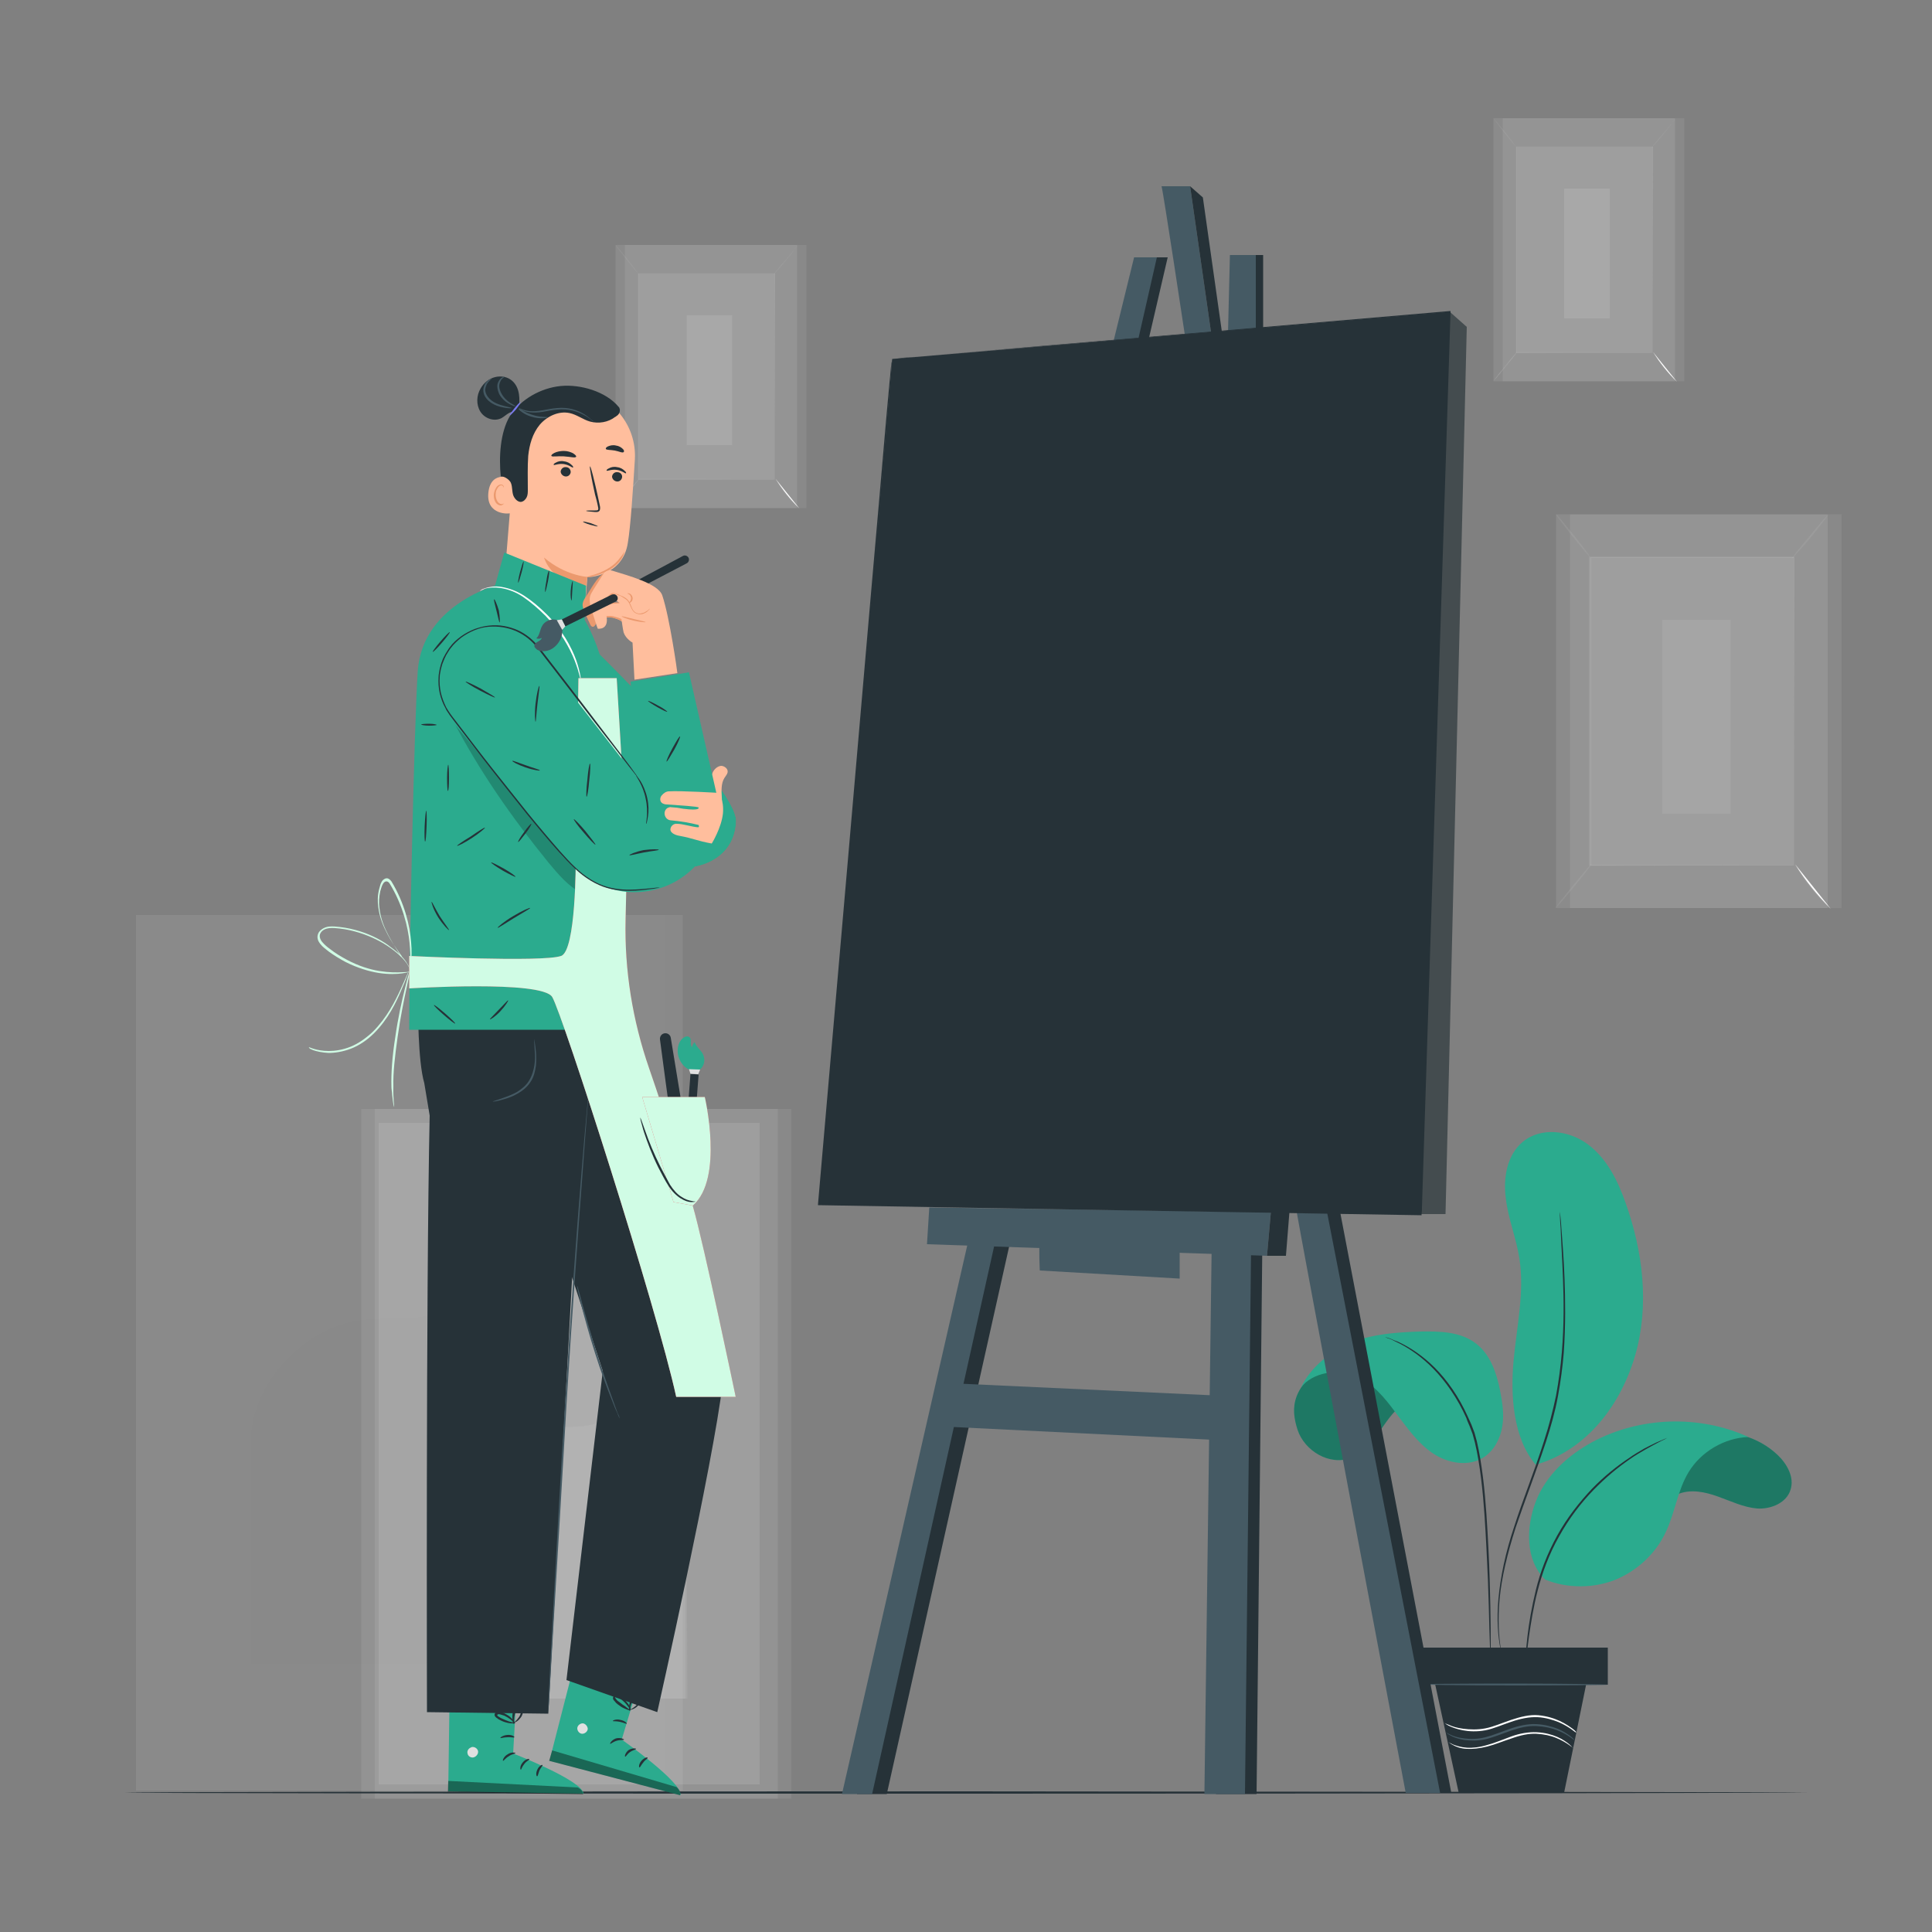 <?xml version="1.0" encoding="utf-8"?>
<!-- Generator: Adobe Illustrator 23.0.1, SVG Export Plug-In . SVG Version: 6.00 Build 0)  -->
<svg version="1.1" id="Layer_1" xmlns="http://www.w3.org/2000/svg" xmlns:xlink="http://www.w3.org/1999/xlink" x="0px" y="0px"
	 viewBox="0 0 500 500" style="enable-background:new 0 0 500 500;" xml:space="preserve">
<rect x="0" y="0" width="500" height="500" fill="#808080" stroke="none"/>
<style type="text/css">
	.st0{opacity:0.1;fill:#E0E0E0;enable-background:new    ;}
	.st1{opacity:0.1;}
	.st2{fill:#EBEBEB;}
	.st3{fill:#FAFAFA;}
	.st4{fill:#E0E0E0;}
	.st5{fill:#F5F5F5;}
	.st6{fill:#FFFFFF;}
	.st7{fill:#263238;}
	.st8{fill:#FFBE9D;}
	.st9{fill:#EB996E;}
	.st10{fill:#455A64;}
	.st11{fill:#797AED;}
	.st12{fill:#2BAB8E;}
	.st13{opacity:0.4;enable-background:new    ;}
	.st14{fill:#E8505B;}
	.st15{opacity:0.2;enable-background:new    ;}
	.st16{fill:#D0FCE5;}
	.st17{opacity:0.3;enable-background:new    ;}
	.st18{fill:#444C4F;}
</style>
<g id="Background_Complete">
	<path class="st0" d="M97,287h107.8v178.5H97V287z"/>
	<g class="st1">
		<path class="st2" d="M93.5,287h107.8v178.5H93.5V287z"/>
	</g>
	<g class="st1">
		<path class="st3" d="M98,290.6h98.6v171.2H98V290.6z"/>
	</g>
	<g class="st1">
		<path class="st2" d="M116.8,312.9h60.6v126.7h-60.6L116.8,312.9z"/>
	</g>
	<g class="st1">
		<path class="st4" d="M116.8,394.7c-0.1-11.8,10.5-23.4,22.2-25c5.6-0.8,11.5,0.3,16.8-1.8c9.3-3.8,12.3-16.2,21.7-19.9l0.4,91.6
			h-61.1L116.8,394.7L116.8,394.7z"/>
	</g>
	<g class="st1">
		<path class="st4" d="M39.8,236.8h136.9v226.6H39.8V236.8z"/>
		<path class="st2" d="M35.2,236.8h136.9v226.6H35.2V236.8z"/>
		<g class="st1">
			<path class="st3" d="M41.1,241.3h125.2v217.4H41.1V241.3z"/>
		</g>
		<path class="st2" d="M64.9,269.6h77v160.9h-77L64.9,269.6z"/>
		<path class="st4" d="M64.9,373.5c-0.2-15,13.3-29.7,28.2-31.8c7.1-1,14.6,0.4,21.3-2.3c11.8-4.9,15.6-20.6,27.5-25.2l0.5,116.3
			H64.9V373.5z"/>
	</g>
	<g class="st1">
		<path class="st4" d="M161.7,63.4h47v68.1h-47V63.4z"/>
	</g>
	<g class="st1">
		<path class="st5" d="M159.3,63.4h47v68.1h-47V63.4z"/>
	</g>
	<g class="st1">
		<path class="st6" d="M165.2,70.8h35.3v53.3h-35.3V70.8z"/>
	</g>
	<path class="st0" d="M200.5,124.1v-15c0-9.4,0-22.7-0.1-38.4l0.1,0.1h-35.3l0.1-0.1V124l-0.1-0.1c10.7,0,19.6,0,25.7,0.1h9
		C200.3,124.1,200.5,124.1,200.5,124.1H191c-6.1,0-15,0-25.8,0.1h-0.1V70.7h35.5v0.1c0,15.7,0,29.1-0.1,38.5L200.5,124.1
		L200.5,124.1z"/>
	<path class="st0" d="M206.4,63.4c0,0-0.3,0.5-0.8,1.2s-1.3,1.7-2.2,2.8c-0.9,1.1-1.7,2-2.3,2.7s-1,1.1-1,1.1s0.3-0.5,0.9-1.2
		c0.6-0.8,1.4-1.7,2.3-2.7c0.9-1,1.6-2,2.3-2.7C206,63.8,206.4,63.4,206.4,63.4z"/>
	<path class="st6" d="M200.7,123.9c1.8,2.8,3.8,5.4,6.2,7.7"/>
	<path class="st0" d="M206.8,131.6c0,0-0.4-0.3-1.1-1c-0.6-0.6-1.5-1.6-2.3-2.6c-0.9-1.1-1.6-2.1-2-2.8c-0.5-0.8-0.7-1.2-0.7-1.3
		l0.9,1.2c0.5,0.7,1.2,1.7,2.1,2.8c0.8,1.1,1.7,2,2.3,2.7C206.5,131.2,206.8,131.6,206.8,131.6L206.8,131.6z"/>
	<path class="st6" d="M159.3,131.4c2.1-2.5,4.1-5.1,6.2-7.6"/>
	<path class="st0" d="M165.5,123.8c0.1,0-1.3,1.8-3,3.9s-3.1,3.8-3.2,3.7c-0.1,0,1.3-1.8,3-3.9C164,125.5,165.4,123.8,165.5,123.8z
		 M159.3,63.4c0.1,0,1.4,1.6,3,3.6s2.8,3.7,2.8,3.7c-0.1,0-1.4-1.6-3-3.6S159.3,63.5,159.3,63.4z"/>
	<g class="st1">
		<path class="st3" d="M177.7,81.6h11.8v33.6h-11.8V81.6z"/>
	</g>
	<g class="st1">
		<path class="st4" d="M406.3,133.1h70.3V235h-70.3V133.1z"/>
	</g>
	<g class="st1">
		<path class="st5" d="M402.7,133.1H473V235h-70.3V133.1z"/>
	</g>
	<g class="st1">
		<path class="st6" d="M411.5,144.2h52.8V224h-52.8V144.2z"/>
	</g>
	<path class="st0" d="M464.3,224v-22.3c0-14.1-0.1-34-0.1-57.5l0.2,0.2h-52.8l0.2-0.2V224l-0.2-0.2c16.1,0,29.3,0.1,38.5,0.1h13.4
		C464,224,464.3,224,464.3,224l-14.3,0c-9.2,0-22.4,0-38.6,0.1h-0.2V144h53.2v0.2c0,23.5-0.1,43.5-0.1,57.6V224z"/>
	<path class="st0" d="M473.2,133.1c0,0-0.4,0.7-1.3,1.8c-0.8,1.1-2,2.6-3.3,4.2c-1.3,1.6-2.6,3-3.5,4s-1.5,1.6-1.5,1.6
		s0.5-0.7,1.3-1.8c0.9-1.1,2.1-2.6,3.4-4.1c1.3-1.6,2.4-3,3.4-4.1C472.6,133.7,473.2,133.1,473.2,133.1L473.2,133.1z"/>
	<path class="st6" d="M464.6,223.7c2.6,4.2,5.7,8,9.2,11.5"/>
	<path class="st0" d="M473.8,235.3c0,0-0.7-0.5-1.6-1.5s-2.2-2.3-3.5-3.9c-1.3-1.6-2.3-3.1-3.1-4.3c-0.7-1.1-1.1-1.9-1.1-1.9
		s0.5,0.6,1.3,1.7s1.9,2.6,3.1,4.2c1.3,1.6,2.5,3,3.4,4C473.3,234.6,473.8,235.2,473.8,235.3L473.8,235.3z"/>
	<path class="st6" d="M402.7,235c3.1-3.8,6.1-7.6,9.2-11.4"/>
	<path class="st0" d="M411.9,223.6c0.1,0.1-1.9,2.7-4.5,5.8c-2.5,3.1-4.7,5.6-4.8,5.6c-0.1-0.1,1.9-2.7,4.5-5.8
		C409.7,226,411.8,223.5,411.9,223.6z M402.7,133.1c0.1-0.1,2.1,2.3,4.5,5.3s4.3,5.5,4.2,5.6c-0.1,0.1-2.1-2.3-4.5-5.3
		S402.6,133.2,402.7,133.1z"/>
	<g class="st1">
		<path class="st4" d="M430.2,160.4h17.7v50.2h-17.7V160.4z"/>
	</g>
	<g class="st1">
		<path class="st4" d="M388.9,30.6h47v68.1h-47V30.6z"/>
	</g>
	<g class="st1">
		<path class="st5" d="M386.5,30.6h47v68.1h-47V30.6z"/>
	</g>
	<g class="st1">
		<path class="st6" d="M392.4,38h35.3v53.3h-35.3V38z"/>
	</g>
	<path class="st0" d="M427.7,91.3v-15c0-9.4,0-22.7-0.1-38.4l0.1,0.1h-35.3l0.1-0.1v53.3l-0.1-0.1c10.7,0,19.6,0,25.7,0.1h9
		C427.4,91.3,427.7,91.3,427.7,91.3l-9.5,0c-6.1,0-15,0-25.8,0.1h-0.1V37.9h35.5V38c0,15.7,0,29.1-0.1,38.5L427.7,91.3L427.7,91.3z"
		/>
	<path class="st0" d="M433.6,30.6c0,0-0.3,0.5-0.8,1.2c-0.5,0.7-1.3,1.7-2.2,2.8c-0.9,1.1-1.7,2-2.3,2.7c-0.6,0.7-1,1.1-1,1.1
		s0.3-0.5,0.9-1.2c0.6-0.8,1.4-1.7,2.3-2.7s1.6-2,2.3-2.7C433.2,31,433.6,30.6,433.6,30.6L433.6,30.6z"/>
	<path class="st6" d="M427.8,91.1c1.8,2.8,3.8,5.4,6.2,7.7"/>
	<path class="st0" d="M434,98.8c0,0-0.4-0.3-1.1-1c-0.6-0.6-1.5-1.6-2.3-2.6c-0.9-1.1-1.6-2.1-2-2.8c-0.5-0.8-0.7-1.2-0.7-1.3
		l0.9,1.2c0.5,0.7,1.2,1.7,2.1,2.8c0.8,1.1,1.7,2,2.3,2.7C433.6,98.4,434,98.8,434,98.8L434,98.8z"/>
	<path class="st6" d="M386.5,98.6c2.1-2.5,4.1-5.1,6.2-7.6"/>
	<path class="st0" d="M392.7,91c0.1,0-1.3,1.8-3,3.9s-3.1,3.8-3.2,3.7c-0.1,0,1.3-1.8,3-3.9S392.6,91,392.7,91z M386.5,30.6
		c0.1,0,1.4,1.6,3,3.6s2.8,3.7,2.8,3.7c-0.1,0-1.4-1.6-3-3.6S386.5,30.6,386.5,30.6z"/>
	<g class="st1">
		<path class="st3" d="M404.8,48.8h11.8v33.6h-11.8V48.8z"/>
	</g>
</g>
<path id="Floor" class="st7" d="M467.6,463.9c0,0.1-97.4,0.3-217.5,0.3c-120.2,0-217.6-0.1-217.6-0.3c0-0.1,97.4-0.3,217.6-0.3
	C370.1,463.7,467.6,463.8,467.6,463.9z"/>
<g id="Character">
	<path class="st8" d="M133.2,117.2l-2.9,35.7c-0.5,6.1,4.2,11.3,10.3,11.5c5.7,0.2,10.5-4.1,11-9.8c0.2-2.7,0.4-4.9,0.4-5.2
		c0,0,9.2-0.1,10.5-9c0.7-4.3,1.3-13.3,1.8-21.5c0.5-8.8-5.8-16.5-14.4-17.7l-0.9-0.1C139.6,100.3,133.7,107.8,133.2,117.2
		L133.2,117.2z"/>
	<path class="st9" d="M152,149.3c0,0-5.7-0.3-11.2-5c0,0,1.8,6.8,10.9,7.3L152,149.3z"/>
	<path class="st7" d="M161,123.5c-0.1,0.7-0.7,1.2-1.4,1.1s-1.2-0.7-1.2-1.3c0.1-0.7,0.7-1.2,1.4-1.1
		C160.5,122.2,161.1,122.8,161,123.5z"/>
	<path class="st7" d="M162,122.5c-0.2,0.1-1-0.7-2.4-0.9c-1.4-0.2-2.5,0.4-2.6,0.2c-0.1-0.1,0.1-0.4,0.6-0.6
		c0.5-0.3,1.3-0.5,2.1-0.3c0.9,0.1,1.5,0.5,1.9,0.9C162,122.1,162.1,122.4,162,122.5z M147.7,122.2c-0.1,0.7-0.7,1.2-1.4,1.1
		s-1.2-0.7-1.2-1.3c0.1-0.7,0.7-1.2,1.4-1.1C147.2,120.9,147.7,121.5,147.7,122.2z M148.3,121c-0.2,0.1-1-0.7-2.4-0.9
		c-1.4-0.2-2.5,0.4-2.6,0.2c-0.1-0.1,0.1-0.4,0.6-0.6c0.5-0.3,1.3-0.5,2.1-0.3c0.9,0.1,1.5,0.5,1.9,0.9
		C148.3,120.6,148.4,120.9,148.3,121z M151.7,132.2c0-0.1,0.9-0.1,2.3-0.1c0.4,0,0.7,0,0.8-0.2s0-0.6-0.1-1.1
		c-0.2-0.9-0.4-1.8-0.7-2.8c-0.9-4-1.5-7.3-1.3-7.3s1,3.2,1.9,7.2c0.2,1,0.4,1.9,0.6,2.8c0.1,0.4,0.2,0.9,0,1.4
		c-0.1,0.2-0.4,0.4-0.7,0.4h-0.6C152.6,132.4,151.7,132.3,151.7,132.2L151.7,132.2z M149.1,118.2c-0.2,0.4-1.5,0-3.2-0.1
		c-1.6-0.1-3,0.2-3.2-0.1c-0.1-0.2,0.2-0.5,0.8-0.8s1.5-0.5,2.4-0.5c1,0,1.8,0.3,2.4,0.6C148.9,117.7,149.2,118,149.1,118.2z
		 M161.4,117c-0.3,0.3-1.2-0.2-2.3-0.4c-1.1-0.2-2.1-0.1-2.3-0.4c-0.1-0.2,0.1-0.5,0.6-0.7s1.2-0.4,2-0.2c0.8,0.1,1.4,0.5,1.8,0.9
		C161.5,116.5,161.6,116.8,161.4,117z"/>
	<path class="st8" d="M133,124c-0.1-0.1-5.9-2.7-6.6,3.4s5.6,5.6,5.7,5.4C132.1,132.6,133,124,133,124z"/>
	<path class="st9" d="M130.4,130.3c0,0-0.1,0.1-0.3,0.1c-0.2,0.1-0.5,0.1-0.8-0.1c-0.6-0.3-1.1-1.4-1-2.5c0-0.6,0.2-1.1,0.5-1.5
		c0.2-0.4,0.6-0.7,0.9-0.7c0.3,0,0.5,0.2,0.6,0.4c0.1,0.2,0,0.3,0,0.3s0.1-0.1,0.1-0.3c0-0.1-0.1-0.3-0.2-0.4
		c-0.1-0.1-0.3-0.2-0.6-0.2c-0.5,0-1,0.4-1.2,0.8c-0.3,0.5-0.5,1-0.6,1.7c-0.1,1.2,0.4,2.5,1.3,2.8c0.4,0.2,0.8,0.1,1-0.1
		C130.4,130.4,130.5,130.3,130.4,130.3z"/>
	<path class="st7" d="M129.6,123.3c1-0.1,2.5,1,2.7,1.9c0.3,0.9,0.2,1.9,0.5,2.9c0.3,0.9,1.1,1.8,2,1.8c0.7-0.1,1.2-0.6,1.5-1.2
		c0.3-0.6,0.3-1.3,0.3-2c0-2.9-0.1-5.8,0.1-8.7c0.3-2.9,1.1-5.8,3-8.1c1.9-2.2,4.9-3.6,7.7-3c1.9,0.4,3.5,1.7,5.3,2.2
		c2.2,0.6,4.7,0.2,6.5-1.2c0.1,0,0.2-0.1,0.3-0.2c0.7-0.4,1-1.1,0.9-1.8c-0.1-0.2-0.1-0.5-0.3-0.6c-3.3-4-9.9-5.9-15-5.4
		s-10.3,3.4-13.1,7.7C129.4,111.9,129.1,118.4,129.6,123.3 M154.7,136.2c0,0.1-0.9-0.1-2-0.4c-1-0.3-1.9-0.7-1.8-0.8
		c0-0.1,0.9,0.1,2,0.4C153.9,135.8,154.7,136.1,154.7,136.2z"/>
	<path class="st9" d="M161.6,142.8c0,0-0.1,0.7-0.7,1.7s-1.7,2.1-3.2,3s-3,1.3-4.1,1.6s-1.8,0.4-1.8,0.3c0-0.1,0.6-0.3,1.7-0.6
		c1-0.3,2.5-0.8,3.9-1.7c1.4-0.8,2.5-1.9,3.1-2.8C161.3,143.4,161.6,142.7,161.6,142.8z"/>
	<path class="st10" d="M133.8,105.4c0.1-0.1,1.6,1.2,3.8,1.9c2.3,0.8,4.2,0.5,4.2,0.7c0,0.1-2,0.6-4.4-0.2
		C135.1,107.1,133.7,105.5,133.8,105.4z"/>
	<path class="st10" d="M153.5,109c-0.1,0.1-0.8-0.8-2.4-1.6c-1.6-0.9-4-1.7-6.8-1.4c-1.4,0.1-2.7,0.4-3.9,0.6s-2.3,0.2-3.3,0.1
		c-0.9-0.1-1.7-0.4-2.1-0.6c-0.5-0.3-0.7-0.5-0.7-0.5c0-0.1,1,0.6,2.8,0.8c0.9,0.1,2,0,3.2-0.2s2.5-0.5,3.9-0.6
		c2.9-0.3,5.4,0.6,7,1.6c0.8,0.5,1.4,1,1.7,1.3C153.4,108.8,153.6,109,153.5,109z"/>
	<path class="st7" d="M134.3,105.8c0.1-1.3,0.2-2.6,0-3.8c-0.2-1.3-0.7-2.5-1.7-3.4c-1.2-1.1-2.9-1.4-4.5-1
		c-1.6,0.4-2.9,1.5-3.7,2.9c-1.1,1.8-1.2,4.2-0.1,6s3.6,2.7,5.5,1.7c0.7-0.4,1.2-0.9,1.9-1.3s1.6-0.5,2.1,0"/>
	<path class="st11" d="M134.7,104.1c0.1,0.1-0.4,0.9-1.2,1.9c-0.8,0.9-1.5,1.6-1.6,1.5s0.5-0.9,1.2-1.8
		C133.9,104.7,134.6,104,134.7,104.1z"/>
	<path class="st10" d="M127.2,98c0.1,0.1-0.6,0.4-1.2,1.4c-0.2,0.5-0.5,1.1-0.4,1.8c0.1,0.7,0.5,1.4,1.1,2c1.2,1.2,2.8,1.6,3.9,1.9
		c1.1,0.3,1.8,0.4,1.8,0.5s-0.7,0.1-1.9-0.1c-1.1-0.2-2.8-0.6-4.2-1.9c-0.7-0.7-1.1-1.4-1.2-2.3c-0.1-0.8,0.2-1.6,0.5-2.1
		C126.4,98.2,127.2,98,127.2,98z"/>
	<path class="st10" d="M130.6,97.5c0,0.1-0.6,0.3-1,1c-0.2,0.4-0.4,0.9-0.4,1.4c0,0.6,0.2,1.2,0.5,1.8c0.6,1.2,1.6,2.1,2.4,2.6
		c0.8,0.5,1.3,0.7,1.3,0.8c0,0.1-0.6,0-1.5-0.5c-0.8-0.4-2-1.3-2.7-2.6c-0.3-0.7-0.5-1.4-0.5-2.1s0.3-1.2,0.6-1.6
		C129.8,97.5,130.6,97.5,130.6,97.5L130.6,97.5z"/>
	<path class="st8" d="M153.5,409.9l-8.3,38l14.2,0.1l10.4-33.3L153.5,409.9z"/>
	<path class="st12" d="M166.1,432.9l-5.2,17.3c0,0,15.8,11.1,15.2,14.4l-33.9-8.9l7-27.3L166.1,432.9z"/>
	<path class="st4" d="M150.8,446c-0.7,0-1.4,0.6-1.4,1.3c0,0.7,0.6,1.4,1.3,1.4s1.5-0.7,1.4-1.4c-0.1-0.7-0.8-1.4-1.5-1.3"/>
	<path class="st13" d="M142.1,455.7l0.8-2.7l32.2,9.5c0,0,1.3,1.1,0.9,2.1L142.1,455.7z"/>
	<path class="st7" d="M161.5,450.2c0,0.2-0.9,0-1.9,0.3s-1.6,0.9-1.7,0.8c-0.1-0.1,0.4-1,1.5-1.4
		C160.6,449.6,161.5,450.1,161.5,450.2L161.5,450.2z M164.6,452.6c0,0.2-0.8,0.3-1.5,0.8c-0.8,0.5-1.1,1.3-1.3,1.2
		c-0.2,0,0-1,0.9-1.7C163.7,452.3,164.7,452.5,164.6,452.6L164.6,452.6z M165.5,457.4c-0.2,0-0.2-0.9,0.5-1.7c0.7-0.8,1.5-1,1.6-0.8
		s-0.6,0.5-1.1,1.2C165.9,456.8,165.7,457.4,165.5,457.4z M162.2,446.1c-0.1,0.1-0.8-0.3-1.8-0.5c-0.9-0.2-1.8-0.1-1.8-0.2
		c-0.1-0.1,0.8-0.6,1.9-0.3C161.7,445.3,162.3,446,162.2,446.1L162.2,446.1z M163.2,442.6c0,0.1-0.7,0-1.7-0.5
		c-0.5-0.2-1.1-0.6-1.6-1c-0.3-0.2-0.6-0.5-0.8-0.8c-0.1-0.1-0.3-0.3-0.4-0.5c-0.1-0.2-0.1-0.7,0.2-0.9c0.2-0.2,0.6-0.2,0.8-0.2
		c0.3,0.1,0.4,0.2,0.6,0.3c0.4,0.2,0.7,0.4,1,0.6c0.6,0.5,1,1,1.3,1.4C163.2,441.9,163.3,442.6,163.2,442.6c-0.1,0-0.3-0.6-1-1.4
		c-0.3-0.4-0.7-0.8-1.3-1.3l-0.9-0.6c-0.3-0.2-0.6-0.3-0.8-0.1c0,0.1-0.1,0.1,0,0.2s0.2,0.3,0.3,0.4c0.2,0.3,0.5,0.5,0.8,0.7
		c0.5,0.4,1,0.8,1.5,1.1C162.6,442.3,163.2,442.5,163.2,442.6L163.2,442.6z"/>
	<path class="st7" d="M162.9,442.8c-0.1,0-0.2-0.7,0-1.8c0.1-0.5,0.3-1.2,0.7-1.8c0.2-0.3,0.4-0.6,0.7-0.9s0.6-0.7,1.3-0.6
		c0.3,0.1,0.5,0.4,0.6,0.7c0.1,0.3,0,0.5,0,0.7c0,0.4-0.2,0.8-0.3,1.1c-0.3,0.7-0.7,1.2-1.2,1.6c-0.9,0.7-1.6,0.7-1.6,0.7
		c0-0.1,0.6-0.3,1.4-1c0.4-0.4,0.7-0.8,1-1.5c0.1-0.3,0.2-0.6,0.2-1s0-0.7-0.2-0.7s-0.5,0.1-0.7,0.4c-0.3,0.3-0.5,0.5-0.7,0.8
		c-0.4,0.6-0.6,1.1-0.8,1.6C163,442.1,163,442.8,162.9,442.8L162.9,442.8z"/>
	<path class="st8" d="M116.2,416.4l0.8,38.9l13.9-3.2l2.2-34.8L116.2,416.4z"/>
	<path class="st12" d="M133.8,435.8l-1,18c0,0,18,7,18.2,10.4l-35-0.6l0.4-28.2L133.8,435.8L133.8,435.8z"/>
	<path class="st4" d="M122,452.2c-0.7,0.2-1.2,0.9-1,1.6c0.1,0.7,0.9,1.2,1.6,1s1.3-1,1.1-1.7c-0.2-0.7-1.1-1.2-1.8-0.9"/>
	<path class="st13" d="M115.9,463.7l0.1-2.8l33.5,1.7c0,0,1.5,0.7,1.4,1.8C150.9,464.4,115.9,463.7,115.9,463.7z"/>
	<path class="st7" d="M133.4,453.7c0,0.2-0.9,0.2-1.7,0.8c-0.9,0.5-1.3,1.2-1.5,1.2s0.1-1.1,1.2-1.7
		C132.4,453.3,133.4,453.6,133.4,453.7z M137,455.3c0,0.2-0.7,0.4-1.3,1.2c-0.6,0.7-0.8,1.5-0.9,1.5c-0.2,0-0.3-1,0.5-1.9
		C136,455.2,137,455.1,137,455.3L137,455.3z M139,459.7c-0.2,0-0.4-0.8,0.1-1.8c0.4-0.9,1.3-1.3,1.3-1.1c0.1,0.1-0.4,0.6-0.8,1.4
		C139.3,459,139.2,459.7,139,459.7z M133.1,449.6c-0.1,0.2-0.9-0.1-1.8,0c-1,0-1.7,0.3-1.8,0.2c-0.1-0.1,0.6-0.7,1.8-0.8
		C132.4,448.9,133.2,449.4,133.1,449.6L133.1,449.6z M133.3,445.9c0,0.1-0.7,0.2-1.8,0c-0.5-0.1-1.2-0.3-1.8-0.6
		c-0.3-0.2-0.7-0.3-1-0.6c-0.2-0.1-0.3-0.2-0.5-0.4s-0.3-0.6-0.1-0.9s0.5-0.4,0.8-0.4s0.5,0.1,0.7,0.1c0.4,0.1,0.8,0.2,1.1,0.4
		c0.6,0.3,1.1,0.6,1.6,1.1c0.8,0.8,1.1,1.4,1,1.4c-0.1,0.1-0.5-0.5-1.3-1.1c-0.4-0.3-0.9-0.6-1.5-0.9c-0.3-0.1-0.6-0.2-1-0.3
		c-0.4-0.1-0.7-0.1-0.8,0.1v0.2c0.1,0.1,0.2,0.2,0.4,0.3c0.3,0.2,0.6,0.4,0.9,0.5c0.6,0.3,1.2,0.5,1.7,0.7
		C132.6,445.8,133.3,445.8,133.3,445.9L133.3,445.9z"/>
	<path class="st7" d="M133,446.2c-0.1,0-0.4-0.6-0.4-1.7c0-0.6,0-1.2,0.3-1.9c0.1-0.3,0.3-0.7,0.5-1.1c0.2-0.3,0.5-0.8,1.1-0.9
		c0.3,0,0.6,0.3,0.7,0.5c0.1,0.2,0.1,0.4,0.2,0.6c0.1,0.4,0,0.8,0,1.2c-0.1,0.7-0.4,1.4-0.8,1.8c-0.7,0.9-1.4,1.1-1.4,1
		c-0.1-0.1,0.5-0.4,1.1-1.3c0.3-0.4,0.5-1,0.6-1.6v-1c0-0.4-0.2-0.7-0.3-0.6c-0.2,0-0.5,0.3-0.6,0.6c-0.2,0.3-0.3,0.6-0.5,0.9
		c-0.2,0.6-0.3,1.2-0.4,1.7C133,445.5,133.1,446.2,133,446.2L133,446.2z M161.5,266.4c0,0,27.7,71.6,25.5,91.7
		c-2.3,20.1-16.9,85-16.9,85l-23.5-8.3l9.4-80l-18.1-55.1l5.7-31.2L161.5,266.4L161.5,266.4z"/>
	<path class="st7" d="M108.2,260.4c0,0-0.1,14.1,1.6,19.9l1.4,8.4c-1,46-0.7,154.4-0.7,154.4l31.4,0.4l9.8-179.4L108.2,260.4
		L108.2,260.4z"/>
	<path class="st10" d="M152.5,280.8v0.4c0,0.3,0,0.7-0.1,1.2c-0.1,1.1-0.2,2.7-0.4,4.7c-0.3,4.1-0.8,10.1-1.3,17.4
		c-1.1,14.7-2.6,35-4,57.5c-1.3,22.5-2.5,42.8-3.4,57.5c-0.4,7.3-0.8,13.3-1,17.4c-0.1,2-0.2,3.6-0.3,4.7c0,0.5-0.1,0.9-0.1,1.2v0.4
		v-1.6c0-1.1,0.1-2.7,0.2-4.7c0.2-4.1,0.5-10.1,0.9-17.4c0.8-14.7,1.9-35.1,3.3-57.5c1.4-22.5,2.9-42.8,4.1-57.5
		c0.6-7.3,1.1-13.3,1.5-17.4c0.2-2,0.3-3.6,0.5-4.7c0.1-0.5,0.1-0.9,0.1-1.2V280.8z M127.5,285.1c0-0.1,1.2-0.4,3.1-1.1
		c0.9-0.3,2.1-0.8,3.2-1.4c1.1-0.7,2.3-1.6,3.1-2.9s1.2-2.7,1.4-4s0.2-2.5,0.1-3.5c-0.1-2-0.2-3.3-0.2-3.3s0.1,0.3,0.2,0.9
		c0.1,0.6,0.2,1.4,0.3,2.4s0.1,2.2,0,3.6c-0.2,1.3-0.5,2.9-1.4,4.2c-0.9,1.4-2.1,2.3-3.3,3s-2.3,1.1-3.3,1.4s-1.8,0.5-2.3,0.6
		C127.8,285.1,127.5,285.1,127.5,285.1L127.5,285.1z M160.4,367.1c0,0-0.3-0.4-0.6-1.3c-0.4-0.8-0.9-2-1.5-3.6
		c-1.2-3-2.8-7.2-4.3-12c-1.5-4.7-2.7-9.1-3.5-12.2c-0.4-1.6-0.7-2.9-0.9-3.8s-0.3-1.4-0.2-1.4c0,0,0.2,0.5,0.4,1.3
		c0.3,1,0.6,2.2,1,3.7c0.9,3.1,2.1,7.4,3.6,12.2c1.5,4.7,3,9,4.1,12c0.5,1.5,1,2.7,1.3,3.6C160.3,366.6,160.4,367.1,160.4,367.1
		L160.4,367.1z"/>
	<path class="st14" d="M147.6,161.9c0,0,43.1,41,42.9,50.6c-0.3,9.6-9.4,12.1-12.4,11.9c-3-0.2-26.8-24.3-26.8-24.3L147.6,161.9z"/>
	<path class="st12" d="M147.6,161.9c0,0,43.1,41,42.9,50.6c-0.3,9.6-9.4,12.1-12.4,11.9c-3-0.2-26.8-24.3-26.8-24.3L147.6,161.9z"/>
	<path class="st12" d="M127.8,152.7l2.7-9.7l21.2,8.6l-0.5,10.1l-10.2,3.5l-10.4-5.7L127.8,152.7z"/>
	<path class="st12" d="M161.5,266.4l-3.6-82c-0.5-9.8-3.6-21.4-10-28.8l-0.1-1.3l-17.6-3.4c0,0-20.9,4.8-22.1,22.9
		c-0.9,14.4-2.2,71.6-2.2,92.7h55.6L161.5,266.4L161.5,266.4z"/>
	<path class="st7" d="M134.1,150.8c-0.1,0,0.1-1.3,0.5-2.8s0.8-2.7,0.9-2.7c0.1,0-0.1,1.3-0.5,2.8S134.2,150.8,134.1,150.8z
		 M142.1,147.7c0.1,0,0,1.3-0.3,2.8s-0.6,2.7-0.7,2.7c-0.1,0,0-1.3,0.3-2.8C141.6,148.9,141.9,147.7,142.1,147.7z M148.2,150.4
		c0.1,0,0,1.1-0.1,2.5s-0.1,2.5-0.2,2.5s-0.3-1.1-0.2-2.5S148.1,150.4,148.2,150.4z"/>
	<path class="st15" d="M117,186c7,13.5,15.4,25.5,25,37.3c2.5,3,5.1,6.1,8.6,7.9c3.5,1.8,5.6,1.2,8.9-1c-3.8-1-4.8-1.3-8.1-3.5
		c-3.2-2.1-6-5.1-8.4-8.2c-8.5-10.5-16.7-21.4-25.2-31.9"/>
	<path class="st7" d="M125.5,214.2c0.1,0.1-1.4,1.4-3.4,2.7s-3.7,2.1-3.8,2c-0.1-0.1,1.5-1.2,3.5-2.4
		C123.8,215.1,125.4,214.1,125.5,214.2z M115.9,204.7c-0.1,0-0.2-1.5-0.2-3.4s0.2-3.4,0.3-3.4c0.1,0,0.2,1.5,0.2,3.4
		S116.1,204.7,115.9,204.7z M116.2,240.7c-0.1,0.1-1.5-1.3-2.8-3.3c-1.3-2.1-1.8-3.9-1.7-4c0.1-0.1,0.9,1.7,2.1,3.7
		C115.1,239.1,116.3,240.6,116.2,240.7z M137.2,235c0.1,0.1-1.9,1.2-4.2,2.6c-2.3,1.4-4.2,2.7-4.2,2.5c-0.1-0.1,1.6-1.6,4-3
		C135.1,235.7,137.2,234.8,137.2,235z M133.4,226.9c-0.1,0.1-1.5-0.6-3.3-1.6c-1.7-1-3.1-2-3-2.1s1.5,0.6,3.3,1.6
		S133.5,226.8,133.4,226.9z M134.1,217.9c-0.1-0.1,0.5-1.2,1.5-2.5c0.9-1.3,1.8-2.3,1.9-2.2s-0.5,1.2-1.5,2.5S134.2,218,134.1,217.9
		z M117.8,264.9c-0.1,0.1-1.4-0.9-2.9-2.2c-1.5-1.3-2.7-2.5-2.6-2.6s1.4,0.9,2.9,2.2C116.7,263.6,117.9,264.8,117.8,264.9z
		 M131.5,258.9c0.1,0.1-0.7,1.4-2,2.8s-2.6,2.2-2.7,2.1s1-1.1,2.3-2.5C130.4,260,131.4,258.8,131.5,258.9z M110.3,209.8
		c0.1,0,0.2,1.8,0.1,4s-0.2,4-0.4,4c-0.1,0-0.2-1.8-0.1-4S110.2,209.8,110.3,209.8z M113,187.6c0,0.1-0.9,0.2-2,0.2s-2-0.2-2-0.3
		s0.9-0.2,2-0.2C112.2,187.3,113,187.5,113,187.6z M116.4,163.6c0.1,0.1-0.8,1.3-2,2.7s-2.3,2.5-2.4,2.4s0.8-1.3,2-2.7
		S116.3,163.5,116.4,163.6z M129.3,161.1c-0.1,0-0.4-1.3-0.8-3c-0.4-1.6-0.8-3-0.6-3c0.1-0.1,0.7,1.2,1.2,2.9
		C129.4,159.7,129.4,161.1,129.3,161.1z"/>
	<path class="st8" d="M162.8,155.9c-3,0.1-3.3,0-6.7,0.4c-0.5,0.1-1,0.1-1.5,0.3s-0.9,0.6-1,1.1c-0.2,0.9,0.8,1.7,1.7,1.9
		s1.9,0,2.8,0.1c1.4,0.3,2.9,0.9,3.8,2c2.1,2.6,4,1.2,5.4,2.1l3.4-2.4l-1.5-5L162.8,155.9"/>
	<path class="st9" d="M167.8,163.8c0,0-0.3-0.2-1-0.2c-0.6-0.1-1.6,0.1-2.8-0.3c-0.6-0.2-1.1-0.6-1.6-1.2c-0.4-0.5-0.9-1-1.6-1.4
		c-0.7-0.4-1.4-0.6-2.2-0.8s-1.6,0-2.6-0.1c-0.9-0.1-1.9-0.5-2.2-1.5c-0.2-0.5,0-1,0.3-1.3c0.3-0.4,0.7-0.6,1.1-0.7
		c0.8-0.2,1.5-0.2,2.2-0.3s1.3-0.1,1.9-0.1h3.8c0,0-0.4,0.1-1,0.1c-0.7,0.1-1.6,0.1-2.8,0.2c-0.6,0-1.2,0.1-1.9,0.2
		s-1.4,0.1-2.1,0.3c-0.7,0.2-1.3,0.8-1.1,1.5s1.1,1.2,1.9,1.2c0.8,0.1,1.7-0.1,2.6,0.1c0.8,0.2,1.6,0.4,2.3,0.8
		c0.7,0.4,1.3,1,1.7,1.5s0.9,0.9,1.4,1.1c1,0.5,2,0.3,2.7,0.5c0.3,0.1,0.6,0.2,0.7,0.2C167.7,163.7,167.8,163.8,167.8,163.8
		L167.8,163.8z"/>
	<path class="st7" d="M159.7,153l17-9.1c0.5-0.3,1.1-0.1,1.4,0.3c0.4,0.5,0.2,1.3-0.4,1.6l-15.5,8.1L159.7,153L159.7,153z"/>
	<path class="st16" d="M106.3,251.4c0,0-0.2,0.1-0.6,0.2c-0.4,0.1-0.9,0.2-1.6,0.3c-1.4,0.2-3.5,0.3-6.1-0.1
		c-2.5-0.4-5.5-1.3-8.5-2.8c-1.5-0.8-3-1.7-4.5-2.8c-0.7-0.6-1.5-1.1-2.1-1.9c-0.3-0.4-0.6-0.8-0.7-1.4c-0.1-0.5,0-1.1,0.3-1.6
		c0.6-0.9,1.7-1.4,2.6-1.5c1-0.1,1.9,0,2.8,0.1c1.8,0.2,3.6,0.6,5.2,1.1c3.2,1,6,2.5,8,4.1c2.1,1.5,3.6,3,4.3,4.3
		c0.4,0.6,0.6,1.1,0.7,1.5C106.3,251.2,106.4,251.4,106.3,251.4c-0.1,0-0.2-0.8-1-2s-2.2-2.6-4.3-4.1c-2.1-1.5-4.8-2.9-8-3.9
		c-1.6-0.5-3.3-0.9-5.1-1.1c-0.9-0.1-1.8-0.2-2.7-0.1c-0.9,0.1-1.8,0.5-2.2,1.2c-0.5,0.7-0.2,1.7,0.4,2.4s1.3,1.3,2,1.8
		c1.4,1.1,2.9,2,4.4,2.8c3,1.6,5.9,2.5,8.4,2.9s4.6,0.4,6,0.3C105.6,251.6,106.3,251.4,106.3,251.4L106.3,251.4z"/>
	<path class="st16" d="M104.1,247.6c0,0-0.1-0.1-0.3-0.4c-0.2-0.3-0.5-0.7-0.8-1.1c-0.7-1-1.7-2.4-2.7-4.3c-1-1.9-2.1-4.3-2.4-7.1
		c-0.2-1.4-0.2-2.9,0.2-4.5c0.1-0.4,0.2-0.8,0.3-1.1c0.1-0.4,0.3-0.8,0.5-1.1s0.7-0.7,1.2-0.7s0.9,0.4,1.2,0.8
		c3.4,5.6,4.8,11.5,5.1,15.8c0.2,2.1,0.1,3.9,0,5.1c0,0.6-0.1,1.1-0.1,1.4c0,0.3-0.1,0.5-0.1,0.5v-1.8c0-1.2,0-2.9-0.2-5
		c-0.4-4.2-1.8-10-5.2-15.5c-0.2-0.3-0.5-0.5-0.8-0.5s-0.6,0.2-0.8,0.5c-0.4,0.6-0.6,1.4-0.8,2.1c-0.3,1.5-0.4,2.9-0.2,4.3
		c0.3,2.8,1.3,5.1,2.3,7s1.9,3.3,2.5,4.3c0.3,0.5,0.5,0.8,0.7,1.2C104.1,247.5,104.1,247.6,104.1,247.6z M79.9,271
		c0-0.1,1.9,1,5.2,1c1.6,0,3.6-0.3,5.6-1.1c2-0.8,4-2.2,5.8-3.9c3.6-3.6,5.7-7.8,7.1-10.8c0.7-1.5,1.2-2.7,1.6-3.6
		c0.4-0.9,0.6-1.3,0.6-1.3s-0.1,0.5-0.5,1.4c-0.3,0.9-0.8,2.1-1.5,3.7c-1.3,3-3.3,7.3-7,11c-1.8,1.8-3.9,3.2-6,4s-4.1,1.1-5.8,1.1
		c-1.7-0.1-3-0.4-3.9-0.7c-0.4-0.2-0.8-0.3-1-0.5C80,271.1,79.9,271,79.9,271z"/>
	<path class="st16" d="M102,286.5c0,0-0.2-0.5-0.3-1.4c0-0.2-0.1-0.5-0.1-0.8s-0.1-0.6-0.1-0.9c0-0.7-0.2-1.4-0.2-2.2
		c-0.1-3.3,0.2-7.8,1-12.8c0.7-5,1.7-9.4,2.5-12.6c0.4-1.6,0.7-2.9,1-3.8c0.3-0.9,0.4-1.3,0.4-1.4c0,0,0,0.5-0.2,1.4
		c-0.2,1-0.5,2.3-0.8,3.8c-0.7,3.2-1.6,7.6-2.3,12.6c-0.7,4.9-1.2,9.4-1.1,12.7C101.7,284.5,102.1,286.5,102,286.5L102,286.5z"/>
	<path class="st6" d="M124.2,152.9c0,0,0.1-0.1,0.3-0.2c0.2-0.2,0.6-0.3,1.1-0.5c1-0.3,2.4-0.6,4.2-0.3s3.9,1,5.9,2.3s4,3,5.9,4.9
		c3.9,3.9,6.3,8.4,7.5,11.7c0.3,0.8,0.5,1.6,0.7,2.3s0.3,1.3,0.4,1.8c0.2,1,0.2,1.5,0.2,1.5c-0.1,0-0.4-2.2-1.7-5.5
		s-3.7-7.6-7.5-11.5c-1.9-1.9-3.9-3.6-5.8-4.9c-1.9-1.3-3.9-2-5.7-2.3c-1.7-0.3-3.2-0.1-4.1,0.1C124.7,152.7,124.2,153,124.2,152.9
		L124.2,152.9z"/>
	<path class="st14" d="M149,222.6c0,0,0.1,23.5-3.8,24.8c-4.9,1.7-39.3,0-39.3,0v8.4c0,0,34.2-2.2,37,2.2
		c2.6,4.2,27.1,80.5,32.1,103.5h15.4c0,0-8.2-39.4-11.1-49.4c-1.5-5.4-6.7-22.4-11.3-35.6c-4.3-12.4-6.4-25.4-6.1-38.5l0.4-17.5
		l-2.7-45h-9.9L149,222.6L149,222.6z"/>
	<path class="st16" d="M149,222.6c0,0,0.1,23.5-3.8,24.8c-4.9,1.7-39.3,0-39.3,0v8.4c0,0,34.2-2.2,37,2.2
		c2.6,4.2,27.1,80.5,32.1,103.5h15.4c0,0-8.2-39.4-11.1-49.4c-1.5-5.4-6.7-22.4-11.3-35.6c-4.3-12.4-6.4-25.4-6.1-38.5l0.4-17.5
		l-2.7-45h-9.9L149,222.6L149,222.6z"/>
	<path class="st12" d="M180.2,277.4c0.9-0.4,1.6-1.1,1.9-2c0.3-0.9,0.2-1.9-0.3-2.8c-0.6-1-1.7-1.8-2-2.9c-0.4,0.3-0.6,0.8-0.7,1.3
		c-0.7-0.7,0.1-2-0.7-2.6c-0.4-0.3-1-0.2-1.4,0.1c-1,0.6-1.5,1.8-1.6,3c-0.2,1.8,0.7,3.7,2.1,4.8c0.7,0.5,1.6,0.9,2.3,1.5"/>
	<path class="st7" d="M178.7,277.9l-1.1,14.4c-0.1,1,1.1,1.5,1.8,0.8c0.2-0.2,0.2-0.4,0.3-0.6l1.1-14.4L178.7,277.9L178.7,277.9z"/>
	<path class="st4" d="M178.7,277.9l-0.4-1.2l2.9,0.1l-0.5,1.2L178.7,277.9z"/>
	<path class="st7" d="M173.4,288.1c-0.1-0.4-2-14.4-2.6-19.1c-0.1-0.8,0.5-1.6,1.4-1.6c0.7,0,1.3,0.5,1.4,1.2l3.3,20.1L173.4,288.1
		L173.4,288.1z"/>
	<path class="st14" d="M166.2,283.9h16.2c0,0,5,21.1-3.1,28.1l-5-0.9L166.2,283.9L166.2,283.9z"/>
	<path class="st16" d="M166.2,283.9h16.2c0,0,5,21.1-3.1,28.1l-5-0.9L166.2,283.9L166.2,283.9z"/>
	<path class="st7" d="M180,311c0,0-0.4,0.1-1.1,0.1c-0.7,0-1.7-0.3-2.8-1s-2.2-1.8-3.1-3.2c-0.9-1.4-1.7-3-2.6-4.7
		c-1.7-3.4-2.9-6.7-3.7-9.1c-0.4-1.2-0.6-2.2-0.8-2.8c-0.2-0.7-0.2-1.1-0.2-1.1s0.2,0.4,0.4,1c0.3,0.8,0.6,1.7,1,2.8
		c0.8,2.3,2.1,5.5,3.8,8.9c0.9,1.7,1.7,3.3,2.5,4.7c0.9,1.4,1.9,2.5,2.9,3.1c1,0.7,2,1,2.7,1.1C179.7,311,180,310.9,180,311L180,311
		z"/>
	<path class="st8" d="M183.9,202.5c0.1-0.9,0.2-1.9,0.6-2.7c0.4-0.8,1.2-1.5,2.1-1.6c0.9,0,1.9,0.8,1.7,1.7
		c-0.1,0.5-0.5,0.9-0.8,1.4c-0.9,1.4-0.8,3.3-0.7,5s0,3.7-1.4,4.7"/>
	<path class="st12" d="M119,165.7c-6.5,5-7.5,14.4-2.2,20.7l30.8,36.8c6.7,7.9,18,10,27.1,5c7.6-4.2,12-12.6,11.1-21.2l-7.5-33
		l-15.1,2.4l1.8,25.2l-25.8-33.1C134.3,162,125.3,160.8,119,165.7L119,165.7z"/>
	<path class="st8" d="M184.2,218.3c-3.9-0.7-4.6-1.3-8.4-2c-1.2-0.2-2.7-0.9-2.2-2.1c0.2-0.6,0.9-1.1,1.6-1c1.5,0,3.9,0.8,5.4,0.9
		c0.4,0,0.3-0.3,0.2-0.6c-2.4-0.6-4.8-1-7.2-1.2c-1.5-0.1-2.2-2.1-1-3.1c0.1-0.1,0.8-0.4,1-0.3c1.5,0.1,1.5,0.1,3.2,0.4
		c4.6,0.6,4-0.3,4-0.3c0-0.3-5.3-0.6-8-0.8c-0.6,0-1.2-0.1-1.6-0.5c-0.5-0.5-0.4-1.4,0.1-1.9c0.4-0.5,1.1-1,1.8-1
		c3-0.2,12.9,0.4,12.9,0.4s1.4,1.7,1.1,5.3C186.7,214.3,184.2,218.3,184.2,218.3L184.2,218.3z"/>
	<path class="st7" d="M170.8,229.7c0,0-0.1,0-0.4,0.1c-0.3,0-0.7,0.1-1.2,0.2c-1.1,0.1-2.6,0.4-4.7,0.5c-2,0.1-4.6,0.1-7.4-0.7
		c-2.8-0.8-5.8-2.6-8.4-5.1c-2.7-2.5-5.3-5.6-8.1-8.9c-2.8-3.3-5.7-6.9-8.7-10.7s-6.2-7.8-9.4-12c-1.6-2.1-3.2-4.2-4.9-6.4
		c-0.4-0.5-0.8-1.1-1.2-1.6l-0.6-0.9c-0.2-0.3-0.4-0.6-0.5-0.9c-0.7-1.2-1.2-2.6-1.5-3.9c-0.3-1.4-0.4-2.8-0.3-4.2
		c0-0.7,0.2-1.4,0.3-2.1c0.2-0.7,0.3-1.3,0.6-2c0.2-0.7,0.6-1.3,0.9-1.9c0.4-0.6,0.7-1.2,1.1-1.7c0.8-1.1,1.8-2,2.9-2.8
		s2.3-1.4,3.5-1.9c1.2-0.4,2.5-0.8,3.8-0.9c2.6-0.3,5.1,0.2,7.4,1.2c2.2,1,4.1,2.6,5.5,4.4c1.4,1.8,2.8,3.6,4.1,5.3
		c2.6,3.4,5.1,6.6,7.3,9.5c4.4,5.8,8,10.5,10.5,13.8c1.2,1.6,2.2,2.9,2.8,3.8c0.3,0.4,0.6,0.8,0.7,1c0.2,0.2,0.2,0.3,0.2,0.3
		l-0.3-0.3c-0.2-0.2-0.4-0.5-0.8-1c-0.7-0.9-1.7-2.1-2.9-3.7c-2.5-3.3-6.2-7.9-10.6-13.7c-2.2-2.9-4.7-6.1-7.3-9.5
		c-1.3-1.7-2.7-3.5-4.1-5.3c-1.4-1.8-3.2-3.3-5.4-4.3s-4.7-1.4-7.2-1.2c-1.3,0.1-2.5,0.4-3.7,0.9s-2.3,1.1-3.4,1.9
		c-1,0.8-2,1.7-2.8,2.8c-0.4,0.5-0.7,1.1-1.1,1.7c-0.3,0.6-0.6,1.2-0.8,1.8c-0.3,0.6-0.4,1.3-0.6,1.9c-0.1,0.7-0.3,1.3-0.3,2
		c-0.1,1.4,0,2.7,0.3,4.1c0.3,1.3,0.8,2.6,1.4,3.8c0.7,1.2,1.5,2.3,2.3,3.3c1.7,2.2,3.3,4.3,4.9,6.4c3.2,4.2,6.4,8.2,9.4,12
		s5.9,7.4,8.7,10.7s5.4,6.4,8,8.9s5.5,4.3,8.3,5.1s5.3,0.8,7.4,0.7c2-0.1,3.6-0.3,4.7-0.4c0.5-0.1,0.9-0.1,1.2-0.1L170.8,229.7
		L170.8,229.7z"/>
	<path class="st7" d="M167.2,213.2c-0.1,0,0.7-2.9-0.1-6.5c-0.7-3.6-2.6-5.9-2.5-6c0,0,0.6,0.5,1.2,1.5s1.3,2.5,1.7,4.3
		s0.4,3.5,0.2,4.7C167.5,212.6,167.3,213.3,167.2,213.2L167.2,213.2z M128.1,180.5c-0.1,0.1-1.8-0.7-3.9-1.8s-3.8-2.2-3.7-2.3
		c0.1-0.1,1.8,0.7,3.9,1.8C126.5,179.4,128.2,180.4,128.1,180.5z M138.6,186.8c-0.1,0-0.3-2.1,0-4.7s0.8-4.6,1-4.6
		c0.1,0-0.2,2.1-0.5,4.6C138.8,184.7,138.7,186.8,138.6,186.8z M139.7,199.4c0,0.1-1.7-0.1-3.7-0.8s-3.5-1.5-3.4-1.7
		c0.1-0.1,1.6,0.5,3.6,1.2C138.1,198.8,139.8,199.2,139.7,199.4L139.7,199.4z M151.8,206.2c-0.1,0-0.1-2,0.2-4.3
		c0.2-2.4,0.5-4.3,0.7-4.3c0.1,0,0.1,2-0.2,4.3C152.3,204.3,152,206.2,151.8,206.2z M154.1,218.6c-0.1,0.1-1.5-1.3-3-3.1
		c-1.6-1.8-2.7-3.4-2.6-3.5c0.1-0.1,1.5,1.3,3,3.1C153,217,154.2,218.5,154.1,218.6z M170.5,219.9c0,0.2-1.7,0.3-3.8,0.7
		s-3.8,0.9-3.8,0.7c-0.1-0.1,1.6-0.9,3.7-1.3C168.8,219.7,170.5,219.8,170.5,219.9L170.5,219.9z M172.5,197.1
		c-0.1-0.1,0.5-1.6,1.5-3.4c1-1.8,1.8-3.2,2-3.1c0.1,0.1-0.5,1.6-1.5,3.4C173.5,195.7,172.7,197.1,172.5,197.1z M172.7,184.2
		c-0.1,0.1-1.2-0.4-2.6-1.2c-1.4-0.8-2.4-1.5-2.4-1.6c0.1-0.1,1.2,0.4,2.6,1.2C171.7,183.3,172.7,184.1,172.7,184.2z"/>
	<path class="st9" d="M156.5,148.2c-2.1,1.2-3.5,4.2-4.8,6.1c-0.4,0.6-0.8,1.2-0.9,1.9c-0.1,0.8,0.2,1.5,0.5,2.2
		c0.4,1,0.9,2.1,1.4,3.1c0.1,0.3,0.3,0.6,0.6,0.7c0.4,0.1,0.7-0.3,0.9-0.7c0.4-0.9,0.3-2,0.4-3c0.1-1,0.5-2.1,1.4-2.6"/>
	<path class="st8" d="M160.3,156l-2.2-1.5c-0.3-0.2-0.7-0.2-0.9,0.1l-1,1.3l0.7,3.2c0.9,4.1-2.2,3.6-2.2,3.6l-0.3-0.8l-1.6-5
		c-0.4-2.4-0.2-2.7,0.9-4.5l2.4-3.8c0.5-0.8,1.5-1.2,2.4-0.9c3.8,1.2,11.9,3.3,12.9,6.4c1.9,5.6,3.9,19.8,3.9,20.1l-11.1,1.7
		l-0.5-9.6c0,0-1.7-0.9-2.3-2.6C161,162.1,160.3,156,160.3,156"/>
	<path class="st9" d="M168.2,157.5c0,0-0.1,0.2-0.4,0.5c-0.3,0.3-0.8,0.7-1.5,0.9c-0.4,0.1-0.8,0.1-1.2,0s-0.9-0.3-1.2-0.7
		c-0.7-0.8-0.8-1.9-1.5-2.7c-0.3-0.4-0.8-0.6-1.2-0.9c-0.4-0.3-0.9-0.5-1.3-0.6c-0.4-0.2-0.9-0.4-1.2-0.3c-0.3,0.1-0.6,0.4-0.9,0.6
		c-1,1-1.5,1.7-1.6,1.7c0,0,0.1-0.2,0.3-0.5s0.5-0.8,1-1.3c0.3-0.3,0.5-0.6,1-0.7c0.1,0,0.2-0.1,0.4,0c0.1,0,0.2,0,0.3,0.1
		c0.2,0.1,0.5,0.1,0.7,0.2c0.4,0.2,0.9,0.4,1.4,0.6c0.5,0.3,0.9,0.5,1.3,1c0.7,0.9,0.8,2,1.4,2.7c0.6,0.7,1.5,0.8,2.1,0.6
		c0.7-0.1,1.1-0.5,1.5-0.7C168,157.6,168.2,157.5,168.2,157.5L168.2,157.5z M167.1,161c0,0.1-1.5,0-3.2-0.4s-3.1-1-3-1.1
		c0-0.1,1.4,0.3,3.1,0.7C165.7,160.6,167.1,160.9,167.1,161L167.1,161z"/>
	<path class="st9" d="M162.4,153.6c0-0.1,0.2-0.1,0.5,0s0.7,0.5,0.8,1s-0.1,1-0.4,1.2c-0.2,0.2-0.5,0.3-0.5,0.2s0.1-0.2,0.3-0.4
		c0.1-0.2,0.3-0.6,0.2-1s-0.3-0.7-0.5-0.8C162.5,153.7,162.4,153.6,162.4,153.6L162.4,153.6z"/>
	<path class="st10" d="M145.2,161c-0.8-0.6-1.8-0.8-2.7-0.6s-1.8,0.8-2.2,1.6c-0.6,1-0.6,2.4-1.5,3.2c0.5,0.2,1,0.1,1.4-0.1
		c-0.2,0.9-1.8,1-1.9,1.9c-0.1,0.5,0.4,0.9,0.8,1.2c1.1,0.5,2.3,0.4,3.4-0.1c1.6-0.8,2.8-2.5,3-4.3c0.1-0.9,0-1.8,0.1-2.7"/>
	<path class="st7" d="M146.3,162.1l13-6.4c0.9-0.4,0.7-1.7-0.3-1.9c-0.2,0-0.5,0-0.7,0.1l-12.9,6.4L146.3,162.1L146.3,162.1z"/>
	<path class="st4" d="M146.3,162.1l-0.8,0.9l-1.4-2.5l1.3-0.2L146.3,162.1z"/>
</g>
<g id="Plant">
	<path class="st12" d="M428.1,394.5c1-3.3,3-6.5,6.1-7.8c3.3-1.4,7.1-0.6,10.4,0.6c3.4,1.2,6.6,2.8,10.2,3.1
		c3.6,0.2,7.6-1.5,8.6-4.9c1-3.2-0.9-6.6-3.3-8.9c-5.1-4.9-12.7-7-19.5-5.3c-6.8,1.6-12.7,6.9-15,13.6"/>
	<path class="st17" d="M428.1,394.5c1-3.3,3-6.5,6.1-7.8c3.3-1.4,7.1-0.6,10.4,0.6c3.4,1.2,6.6,2.8,10.2,3.1
		c3.6,0.2,7.6-1.5,8.6-4.9c1-3.2-0.9-6.6-3.3-8.9c-5.1-4.9-12.7-7-19.5-5.3c-6.8,1.6-12.7,6.9-15,13.6"/>
	<path class="st12" d="M399.9,408.8c-5.2-5-5-13.6-2.4-20.3c2.6-6.7,8.3-11.9,14.6-15.3c12.3-6.6,27.7-7.1,40.4-1.3
		c-6.2,0.2-12.3,3.8-15.5,9.1c-2.9,4.8-3.5,10.5-5.9,15.5c-2.6,5.6-7.5,10.1-13.2,12.4C412.2,411.1,405.6,411.1,399.9,408.8
		 M397.4,379c-5.8-6.8-6.5-17.8-5.7-26.7s2.9-17.9,1.5-26.7c-0.8-5.2-2.9-10.2-3.5-15.5c-0.7-5.3,0.3-11.2,4.4-14.6
		c4.7-3.9,12-3,16.9,0.7s7.7,9.4,9.7,15.1c4.5,12.6,6.2,26.5,2.5,39.4c-3.7,12.8-12.4,24.3-25.2,28.2"/>
	<path class="st7" d="M394.6,434.9v-3.1c0.1-2,0.3-4.8,0.7-8.3c0.4-3.5,1.1-7.6,2.2-12.1s2.9-9.3,5.5-14s5.8-8.7,9-12.1
		c3.2-3.3,6.5-5.9,9.5-7.9c1.4-1,2.8-1.8,4-2.5c1.2-0.6,2.3-1.2,3.2-1.6c0.9-0.4,1.6-0.7,2.1-0.9c0.5-0.2,0.7-0.3,0.7-0.3
		s-0.2,0.1-0.7,0.4c-0.5,0.2-1.2,0.6-2,1c-0.9,0.5-1.9,1-3.1,1.7s-2.6,1.5-4,2.5c-2.9,2-6.1,4.6-9.3,7.9c-3.2,3.3-6.3,7.3-8.9,12
		c-5.3,9.3-6.8,19.1-7.8,25.9c-0.5,3.5-0.7,6.3-0.9,8.2c-0.1,0.9-0.1,1.7-0.1,2.2C394.6,434.7,394.6,434.9,394.6,434.9L394.6,434.9z
		"/>
	<path class="st12" d="M344.7,352.1c-10.7,6.5-10.7,12.3-8.9,17.9c1.8,5.5,8.3,9.4,13.8,7.3c3.1-1.2,5.3-3.8,7.2-6.5
		c1.9-2.7,3.7-5.6,6.4-7.5s6.5-2.7,9.2-0.8"/>
	<path class="st17" d="M344.7,352.1c-10.7,6.5-10.7,12.3-8.9,17.9c1.8,5.5,8.3,9.4,13.8,7.3c3.1-1.2,5.3-3.8,7.2-6.5
		c1.9-2.7,3.7-5.6,6.4-7.5s6.5-2.7,9.2-0.8"/>
	<path class="st12" d="M336.7,359.1c2.8-3.9,9.7-5,14.1-3.1s7.6,5.8,10.4,9.6c2.9,3.8,5.6,7.8,9.6,10.5s9.5,3.6,13.4,0.9
		c2.6-1.8,4.1-4.8,4.6-7.9s0-6.3-0.6-9.3c-0.9-4.5-2.5-9.2-6.1-12c-4-3.2-9.5-3.3-14.7-3.2c-5.9,0.2-11.8,0.6-17.3,2.7
		C344.7,349.4,339.1,353.8,336.7,359.1"/>
	<path class="st7" d="M385.7,429.6v-0.9c0-0.7-0.1-1.6-0.1-2.7c-0.1-2.4-0.2-5.9-0.3-10.1c-0.1-4.3-0.3-9.3-0.6-15
		c-0.3-5.6-0.6-11.8-1.4-18.3c-0.4-3.2-0.9-6.4-1.6-9.3c-0.2-0.7-0.4-1.5-0.6-2.2c-0.3-0.7-0.5-1.4-0.8-2.1s-0.6-1.3-0.8-2
		c-0.3-0.6-0.6-1.3-0.9-1.9c-2.5-5-5.7-9.1-8.8-12c-3.1-2.9-6.1-4.7-8.2-5.7c-0.5-0.2-1-0.5-1.4-0.7s-0.8-0.3-1.1-0.4
		c-0.3-0.1-0.5-0.2-0.7-0.3c-0.1-0.1-0.2-0.1-0.2-0.1s0.1,0,0.2,0.1c0.2,0.1,0.4,0.1,0.7,0.2c0.3,0.1,0.7,0.2,1.1,0.4
		c0.4,0.2,0.9,0.4,1.5,0.6c2.2,1,5.2,2.7,8.4,5.6c3.2,2.9,6.4,7,8.9,12c0.3,0.6,0.6,1.3,0.9,1.9c0.3,0.7,0.6,1.3,0.9,2
		s0.5,1.4,0.8,2.1c0.2,0.7,0.4,1.5,0.6,2.2c0.7,3,1.2,6.2,1.6,9.4c0.8,6.5,1.1,12.7,1.4,18.3c0.3,5.6,0.4,10.7,0.5,15
		s0.1,7.7,0.1,10.1v3.4C385.7,429.5,385.7,429.6,385.7,429.6z M389.5,431.2c0,0-0.6-1.6-1.2-4.6s-1-7.4-0.5-12.9s1.8-11.9,4.1-18.7
		c2.2-6.9,5.2-14.2,7.7-22.1c1.3-4,2.3-7.9,3.1-11.7c0.7-3.8,1.2-7.6,1.5-11.2c0.6-7.2,0.5-13.7,0.3-19.1s-0.5-9.8-0.6-12.9
		c-0.1-1.5-0.2-2.7-0.2-3.5v-1.2v0.3c0,0.2,0.1,0.5,0.1,0.9c0.1,0.8,0.2,2,0.3,3.5c0.2,3,0.6,7.4,0.8,12.9c0.2,5.4,0.3,12-0.2,19.2
		c-0.3,3.6-0.8,7.4-1.5,11.2c-0.7,3.9-1.8,7.8-3.1,11.8c-2.6,7.9-5.5,15.3-7.8,22.1c-2.2,6.8-3.7,13.2-4.2,18.6s-0.2,9.8,0.3,12.8
		c0.3,1.5,0.5,2.7,0.7,3.4c0.1,0.4,0.2,0.7,0.2,0.9C389.5,431.1,389.6,431.2,389.5,431.2L389.5,431.2z"/>
	<path class="st7" d="M416.1,436h-50.2l-1.2-9.6h51.4L416.1,436z"/>
	<path class="st7" d="M371.2,434.9l6.3,29h27.3l5.9-29H371.2z"/>
	<path class="st10" d="M416.1,436c0,0.1-11,0.2-24.7,0.2c-13.6,0-24.7-0.2-24.7-0.3s11-0.2,24.7-0.2
		C405,435.7,416.1,435.9,416.1,436z M407.4,450.3c-0.1,0.1-1.5-1.4-4.4-2.5c-1.5-0.6-3.3-1-5.4-1.1s-4.3,0.4-6.6,1.2
		c-2.3,0.8-4.4,1.7-6.5,2.2s-4,0.4-5.6,0.2c-1.6-0.3-2.8-0.7-3.6-1.2c-0.4-0.2-0.7-0.4-0.9-0.6c-0.2-0.1-0.3-0.2-0.3-0.2l1.2,0.6
		c0.8,0.4,2,0.8,3.6,1s3.5,0.2,5.5-0.3s4.1-1.4,6.4-2.2c2.3-0.8,4.6-1.3,6.8-1.2c2.1,0.1,4,0.6,5.5,1.2s2.6,1.4,3.3,1.9
		c0.4,0.3,0.6,0.5,0.8,0.7C407.4,450.2,407.4,450.3,407.4,450.3z"/>
	<path class="st6" d="M407.1,452.3c-0.1,0.1-1.4-1.3-4.3-2.5c-1.4-0.6-3.2-1-5.2-1.1s-4.2,0.4-6.4,1.2c-2.2,0.7-4.3,1.6-6.3,2.1
		s-3.9,0.7-5.4,0.6c-1.6-0.1-2.8-0.6-3.5-1c-0.4-0.2-0.7-0.4-0.8-0.5c-0.2-0.1-0.3-0.2-0.3-0.2l1.2,0.6c0.8,0.3,2,0.7,3.5,0.8
		c1.5,0.1,3.3-0.1,5.3-0.7c1.9-0.5,4-1.4,6.2-2.2c2.2-0.8,4.5-1.2,6.6-1.1s3.9,0.6,5.3,1.2s2.5,1.4,3.1,1.9c0.3,0.3,0.6,0.5,0.7,0.7
		C407,452.2,407.1,452.3,407.1,452.3L407.1,452.3z"/>
	<path class="st6" d="M407.9,448.4c-0.1,0.1-1.5-1.4-4.5-2.7c-1.5-0.6-3.4-1.2-5.5-1.3c-2.1-0.1-4.5,0.4-6.8,1.2
		c-2.4,0.8-4.6,1.8-6.7,2.2c-2.2,0.4-4.2,0.3-5.8,0c-1.6-0.3-2.9-0.8-3.7-1.2c-0.4-0.2-0.7-0.4-0.9-0.6c-0.2-0.1-0.3-0.2-0.3-0.2
		s0.4,0.3,1.3,0.6c0.8,0.4,2.1,0.8,3.7,1s3.6,0.3,5.7-0.1s4.3-1.4,6.7-2.2c2.4-0.8,4.8-1.4,7-1.2c2.2,0.2,4.1,0.8,5.6,1.5
		s2.6,1.5,3.3,2c0.4,0.3,0.6,0.5,0.8,0.7C407.9,448.3,407.9,448.4,407.9,448.4L407.9,448.4z"/>
</g>
<g id="Blank_Canvas">
	<path class="st7" d="M254.5,321.1l-32.7,143.2h7.7l32-143.2L254.5,321.1z"/>
	<path class="st10" d="M250.6,321.1l-32.7,143.2h7.8l31.9-143.2L250.6,321.1z"/>
	<path class="st7" d="M338.9,312.5c0,1.3,28.4,151.5,28.4,151.5h8.3l-29-151.5H338.9L338.9,312.5z"/>
	<path class="st10" d="M335.4,312.5c0,1.3,28.4,151.5,28.4,151.5h8.9l-29.5-151.5H335.4z"/>
	<path class="st7" d="M316.6,321.1l-1.9,143.2h10.5l1.5-143.2L316.6,321.1z"/>
	<path class="st10" d="M240.5,312.5l-0.6,9.5l88,3l1-11.3L240.5,312.5z"/>
	<path class="st7" d="M327.9,325h4.9l0.9-11.3h-4.8L327.9,325z"/>
	<path class="st10" d="M246.5,358l67.1,3.1v11.5l-69.1-3.4L246.5,358z"/>
	<path class="st10" d="M313.6,321.1l-1.9,143.2h10.5l1.6-143.2L313.6,321.1z M269.1,321.1c-0.3,1.9,0,7.7,0,7.7l36.2,2.1v-8.3
		L269.1,321.1L269.1,321.1z M300.6,48.2c0.4,1,6.1,38.9,6.1,38.9l6.8-0.5L308,48.2C308,48.2,300.6,48.2,300.6,48.2z"/>
	<path class="st7" d="M311.3,51.1l-3.3-2.9l5.5,38.4l2.8-0.2L311.3,51.1z M320.2,66c0,0.7-0.5,20.3-0.5,20.3l7.2-0.5V66H320.2z"/>
	<path class="st10" d="M318.3,66c0,0.7-0.5,20.3-0.5,20.3l7.2-0.5V66H318.3z"/>
	<path class="st7" d="M296.3,66.6l-5.4,21.6l6.4-0.5l4.9-21.1H296.3z"/>
	<path class="st10" d="M293.5,66.6l-5.3,21.6l6.4-0.5l4.8-21.1H293.5z"/>
	<path class="st18" d="M375.2,80.7l4.4,3.9l-5.5,229.6h-6.4L375.2,80.7z"/>
	<path class="st7" d="M230.9,92.9l-18.8,218.7l155.6,2.6l7.5-233.5L230.9,92.9z"/>
	<path class="st7" d="M230.9,92.9c0,0,0.9-0.1,2.6-0.2c1.7-0.2,4.2-0.4,7.5-0.7c6.6-0.6,16.4-1.4,28.9-2.5
		c25.1-2.1,61.2-5.2,105.3-9h0.2v0.2c-2,63-4.6,143.9-7.4,231.8c0,0.6,0,1.1-0.1,1.7v0.3h-0.3c-55.7-0.9-108.6-1.8-155.6-2.6h-0.3
		v-0.3c5.6-64.7,10.4-119.4,13.7-157.9c1.7-19.2,3-34.4,3.9-44.8c0.5-5.2,0.8-9.2,1.1-11.9c0.1-1.3,0.2-2.4,0.3-3
		C230.9,93.3,230.9,92.9,230.9,92.9c0,0,0,0.4-0.1,1c-0.1,0.7-0.1,1.7-0.2,3.1c-0.2,2.7-0.6,6.7-1,11.9c-0.9,10.4-2.2,25.6-3.8,44.9
		c-3.3,38.5-8,93.1-13.5,157.8l-0.2-0.3c47,0.8,99.9,1.6,155.6,2.5l-0.3,0.3c0-0.5,0-1.1,0.1-1.7c2.9-87.9,5.5-168.8,7.5-231.8
		l0.2,0.2c-44.1,3.7-80.2,6.7-105.2,8.8c-12.5,1-22.3,1.8-28.9,2.4c-3.3,0.3-5.9,0.5-7.6,0.6C231.8,92.9,230.9,92.9,230.9,92.9
		L230.9,92.9z"/>
</g>
</svg>
